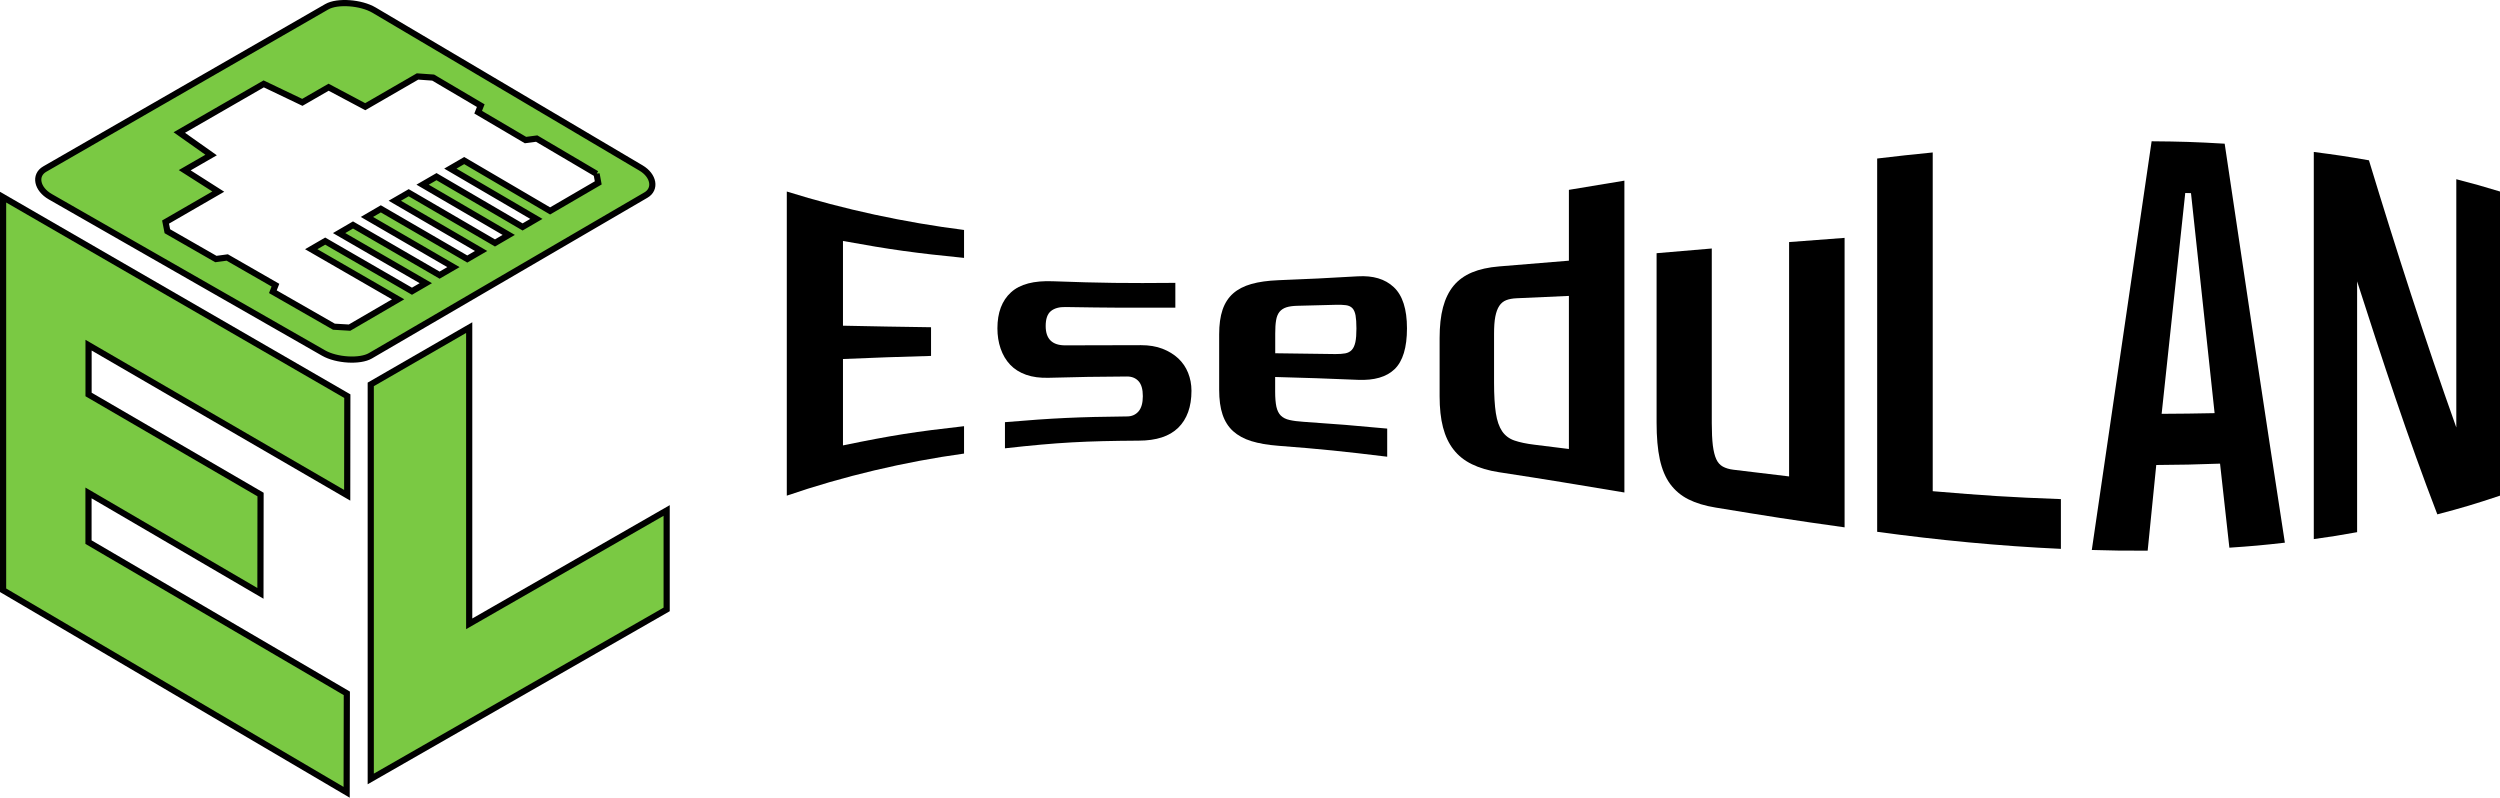 <?xml version="1.0" encoding="UTF-8"?><svg xmlns="http://www.w3.org/2000/svg" viewBox="0 0 404.52 129.07"><defs><style>.d{fill:#7ac943;stroke:#000;stroke-miterlimit:10;}</style></defs><g id="a"/><g id="b"><g id="c"><g><path d="M155.99,37.21v4.52c-7.83-.78-11.75-1.31-19.59-2.74v13.71c5.7,.12,8.55,.17,14.25,.25v4.64c-5.7,.16-8.55,.26-14.25,.5v13.98c7.83-1.62,11.75-2.23,19.59-3.11v4.43c-9.58,1.32-19.54,3.67-28.68,6.81V30.99c9.21,2.89,19.11,5.01,28.68,6.22Z"/><path d="M190.18,45.75v4.03c-7.12,.03-10.67,.02-17.79-.1-1-.02-1.79,.2-2.35,.66-.56,.46-.84,1.26-.84,2.42,0,2.09,1.06,3.13,3.19,3.12,4.89-.02,7.34-.03,12.23-.03,1.31,0,2.47,.19,3.48,.58,1,.39,1.85,.91,2.55,1.56,.7,.66,1.23,1.43,1.59,2.33s.55,1.87,.55,2.91c0,2.59-.72,4.58-2.14,5.98-1.43,1.4-3.55,2.08-6.37,2.09-8.67,.06-13,.27-21.67,1.24v-4.23c7.9-.67,11.86-.84,19.76-.93,.77,0,1.39-.28,1.85-.81,.46-.53,.7-1.36,.7-2.47s-.23-1.92-.7-2.43c-.46-.5-1.08-.75-1.85-.75-5.08,.03-7.61,.07-12.69,.21-1.39,.04-2.61-.12-3.65-.49-1.04-.37-1.9-.91-2.58-1.63s-1.19-1.59-1.54-2.6c-.35-1.01-.52-2.11-.52-3.29,0-2.53,.73-4.48,2.2-5.82,1.47-1.34,3.73-1.91,6.78-1.79,7.93,.29,11.89,.33,19.82,.26Z"/><path d="M219.73,44.71c2.43-.14,4.37,.42,5.79,1.75,1.43,1.33,2.14,3.57,2.14,6.67s-.67,5.31-2,6.6c-1.33,1.28-3.31,1.84-5.94,1.73-5.35-.22-8.03-.32-13.39-.46v2.38c0,1,.07,1.81,.2,2.43,.14,.62,.38,1.1,.72,1.44,.35,.34,.82,.58,1.42,.71,.6,.14,1.34,.23,2.23,.29,5.42,.37,8.14,.59,13.56,1.1v4.55c-7.05-.86-10.57-1.23-17.62-1.77-1.7-.13-3.15-.38-4.35-.75-1.2-.37-2.18-.91-2.96-1.61-.77-.7-1.34-1.59-1.71-2.69-.37-1.09-.55-2.43-.55-4.02,0-3.59,0-5.38,0-8.97,0-1.56,.18-2.88,.55-3.97,.37-1.08,.94-1.96,1.71-2.64,.77-.68,1.76-1.19,2.96-1.53,1.2-.34,2.65-.54,4.35-.61,5.15-.2,7.72-.33,12.86-.63Zm-13.39,12.45c3.89,.04,5.84,.07,9.73,.13,.62,0,1.15-.03,1.59-.11,.44-.08,.8-.27,1.07-.56,.27-.29,.46-.71,.58-1.26,.12-.55,.17-1.29,.17-2.21s-.05-1.6-.14-2.12c-.1-.52-.27-.91-.52-1.17-.25-.26-.6-.42-1.04-.48-.44-.06-1.01-.08-1.71-.06-2.48,.07-3.72,.1-6.2,.16-.7,.02-1.28,.1-1.74,.25-.46,.15-.83,.4-1.1,.73-.27,.34-.46,.8-.55,1.37-.1,.57-.14,1.29-.14,2.15v3.17Z"/><path d="M262.84,29.25c0,16.81,0,33.62,0,50.44-8.11-1.35-12.17-2.04-20.28-3.28-1.7-.26-3.16-.69-4.38-1.29-1.22-.59-2.21-1.38-2.98-2.37-.77-.98-1.34-2.18-1.71-3.6-.37-1.42-.55-3.09-.55-5.04v-9.38c0-1.94,.18-3.61,.55-5,.37-1.39,.94-2.55,1.71-3.49,.77-.93,1.77-1.65,2.98-2.16,1.22-.51,2.67-.83,4.38-.97,4.52-.36,6.78-.55,11.3-.93,0-4.58,0-6.88,0-11.46,3.59-.59,5.39-.89,8.98-1.49Zm-21.09,32.63c0,2.07,.1,3.72,.29,4.96,.19,1.24,.53,2.22,1.01,2.93,.48,.71,1.15,1.22,2,1.51,.85,.29,1.93,.52,3.25,.68,2.22,.27,3.34,.41,5.56,.69,0-9.91,0-14.86,0-24.77-3.38,.15-5.08,.23-8.46,.38-.66,.03-1.22,.13-1.68,.31s-.84,.49-1.13,.93c-.29,.44-.5,1.03-.64,1.75-.14,.73-.2,1.66-.2,2.79v7.85Z"/><path d="M276.98,40.21v28.25c0,1.48,.06,2.68,.17,3.61,.12,.93,.3,1.67,.55,2.22,.25,.55,.61,.96,1.07,1.21,.46,.25,1.04,.43,1.74,.51,3.59,.44,5.39,.66,8.98,1.08,0-12.64,0-25.28,0-37.92,3.59-.28,5.39-.42,8.98-.68,0,15.61,0,31.22,0,46.84-8.34-1.16-12.52-1.83-20.86-3.2-1.74-.28-3.21-.73-4.4-1.33-1.2-.6-2.18-1.43-2.96-2.48-.77-1.05-1.33-2.39-1.68-4-.35-1.61-.52-3.59-.52-5.93v-27.42c3.57-.31,5.35-.46,8.92-.76Z"/><path d="M312.73,24.67c0,18.27,0,36.54,0,54.81,8.3,.7,12.45,.98,20.74,1.28v8.05c-9.9-.45-19.9-1.42-29.73-2.76,0-20.13,0-40.26,0-60.4,3.59-.43,5.39-.62,8.98-.98Z"/><path d="M359.21,75.02c-4.13,.15-6.19,.19-10.31,.22-.56,5.54-.83,8.32-1.39,13.86-3.62,.02-5.42,0-9.04-.11,3.24-22.04,6.46-44.09,9.68-66.13,4.73,.04,7.09,.11,11.82,.39,3.19,21.53,6.42,43.05,9.74,64.56-3.59,.41-5.39,.57-8.98,.81-.6-5.42-.9-8.15-1.51-13.61Zm-9.45-8.06c3.43-.02,5.15-.04,8.58-.11-1.28-11.87-2.56-23.74-3.82-35.6-.37,0-.56-.01-.93-.02-1.28,11.91-2.55,23.82-3.82,35.74Z"/><path d="M383.31,25.93c4.42,14.53,9.04,28.93,14.14,43.24,0-13.39,0-26.78,0-40.17,2.83,.73,4.24,1.13,7.07,1.99,0,16.4,0,32.81,0,49.21-4.06,1.36-6.08,1.96-10.14,3.03-4.78-12.41-8.91-25.04-12.98-37.7,0,13.53,0,27.05,0,40.58-2.8,.51-4.21,.73-7.01,1.12,0-20.88,0-41.76,0-62.64,3.57,.46,5.35,.72,8.92,1.35Z"/></g><g><polygon class="d" points="14.33 55.85 14.33 63.83 42.16 80.02 42.14 96.01 14.32 79.76 14.32 87.72 56.12 112.19 56.09 128.2 .5 95.51 .5 31.9 56.2 64.1 56.18 80.14 14.33 55.85"/><polygon class="d" points="107.87 82.6 107.87 98.61 59.99 126.04 59.99 62.2 75.92 53.01 75.92 100.94 107.87 82.6"/><path class="d" d="M52.88,1.09L7.24,27.36c-1.72,.99-1.27,3.23,.9,4.47l44.21,25.29c2.11,1.21,5.9,1.43,7.58,.45l44.59-26.01c1.66-.97,1.27-3.15-.79-4.37L60.53,1.64c-2.12-1.25-5.94-1.53-7.65-.55Zm43.65,27.04l.27,1.46-7.79,4.54-13.9-8.15-2.24,1.3,13.92,8.14-2.23,1.3-13.93-8.14-2.25,1.3,13.94,8.13-2.23,1.3-13.96-8.13-2.25,1.3,13.97,8.13-2.24,1.3-13.99-8.12-2.25,1.31,14,8.12-2.24,1.3-14.01-8.12-2.25,1.31,14.03,8.11-2.24,1.3-14.04-8.11-2.26,1.31,14.06,8.11-7.86,4.58-2.53-.15-9.88-5.66,.42-1.06-7.8-4.48-1.84,.25-7.85-4.5-.29-1.48,8.53-4.93-5.43-3.46,4.27-2.46-5.15-3.64,13.66-7.87,6.25,2.99,4.25-2.45,5.93,3.15,8.46-4.89,2.53,.18,7.7,4.54-.42,1.06,7.66,4.51,1.81-.24,9.69,5.71Z"/></g></g></g></svg>